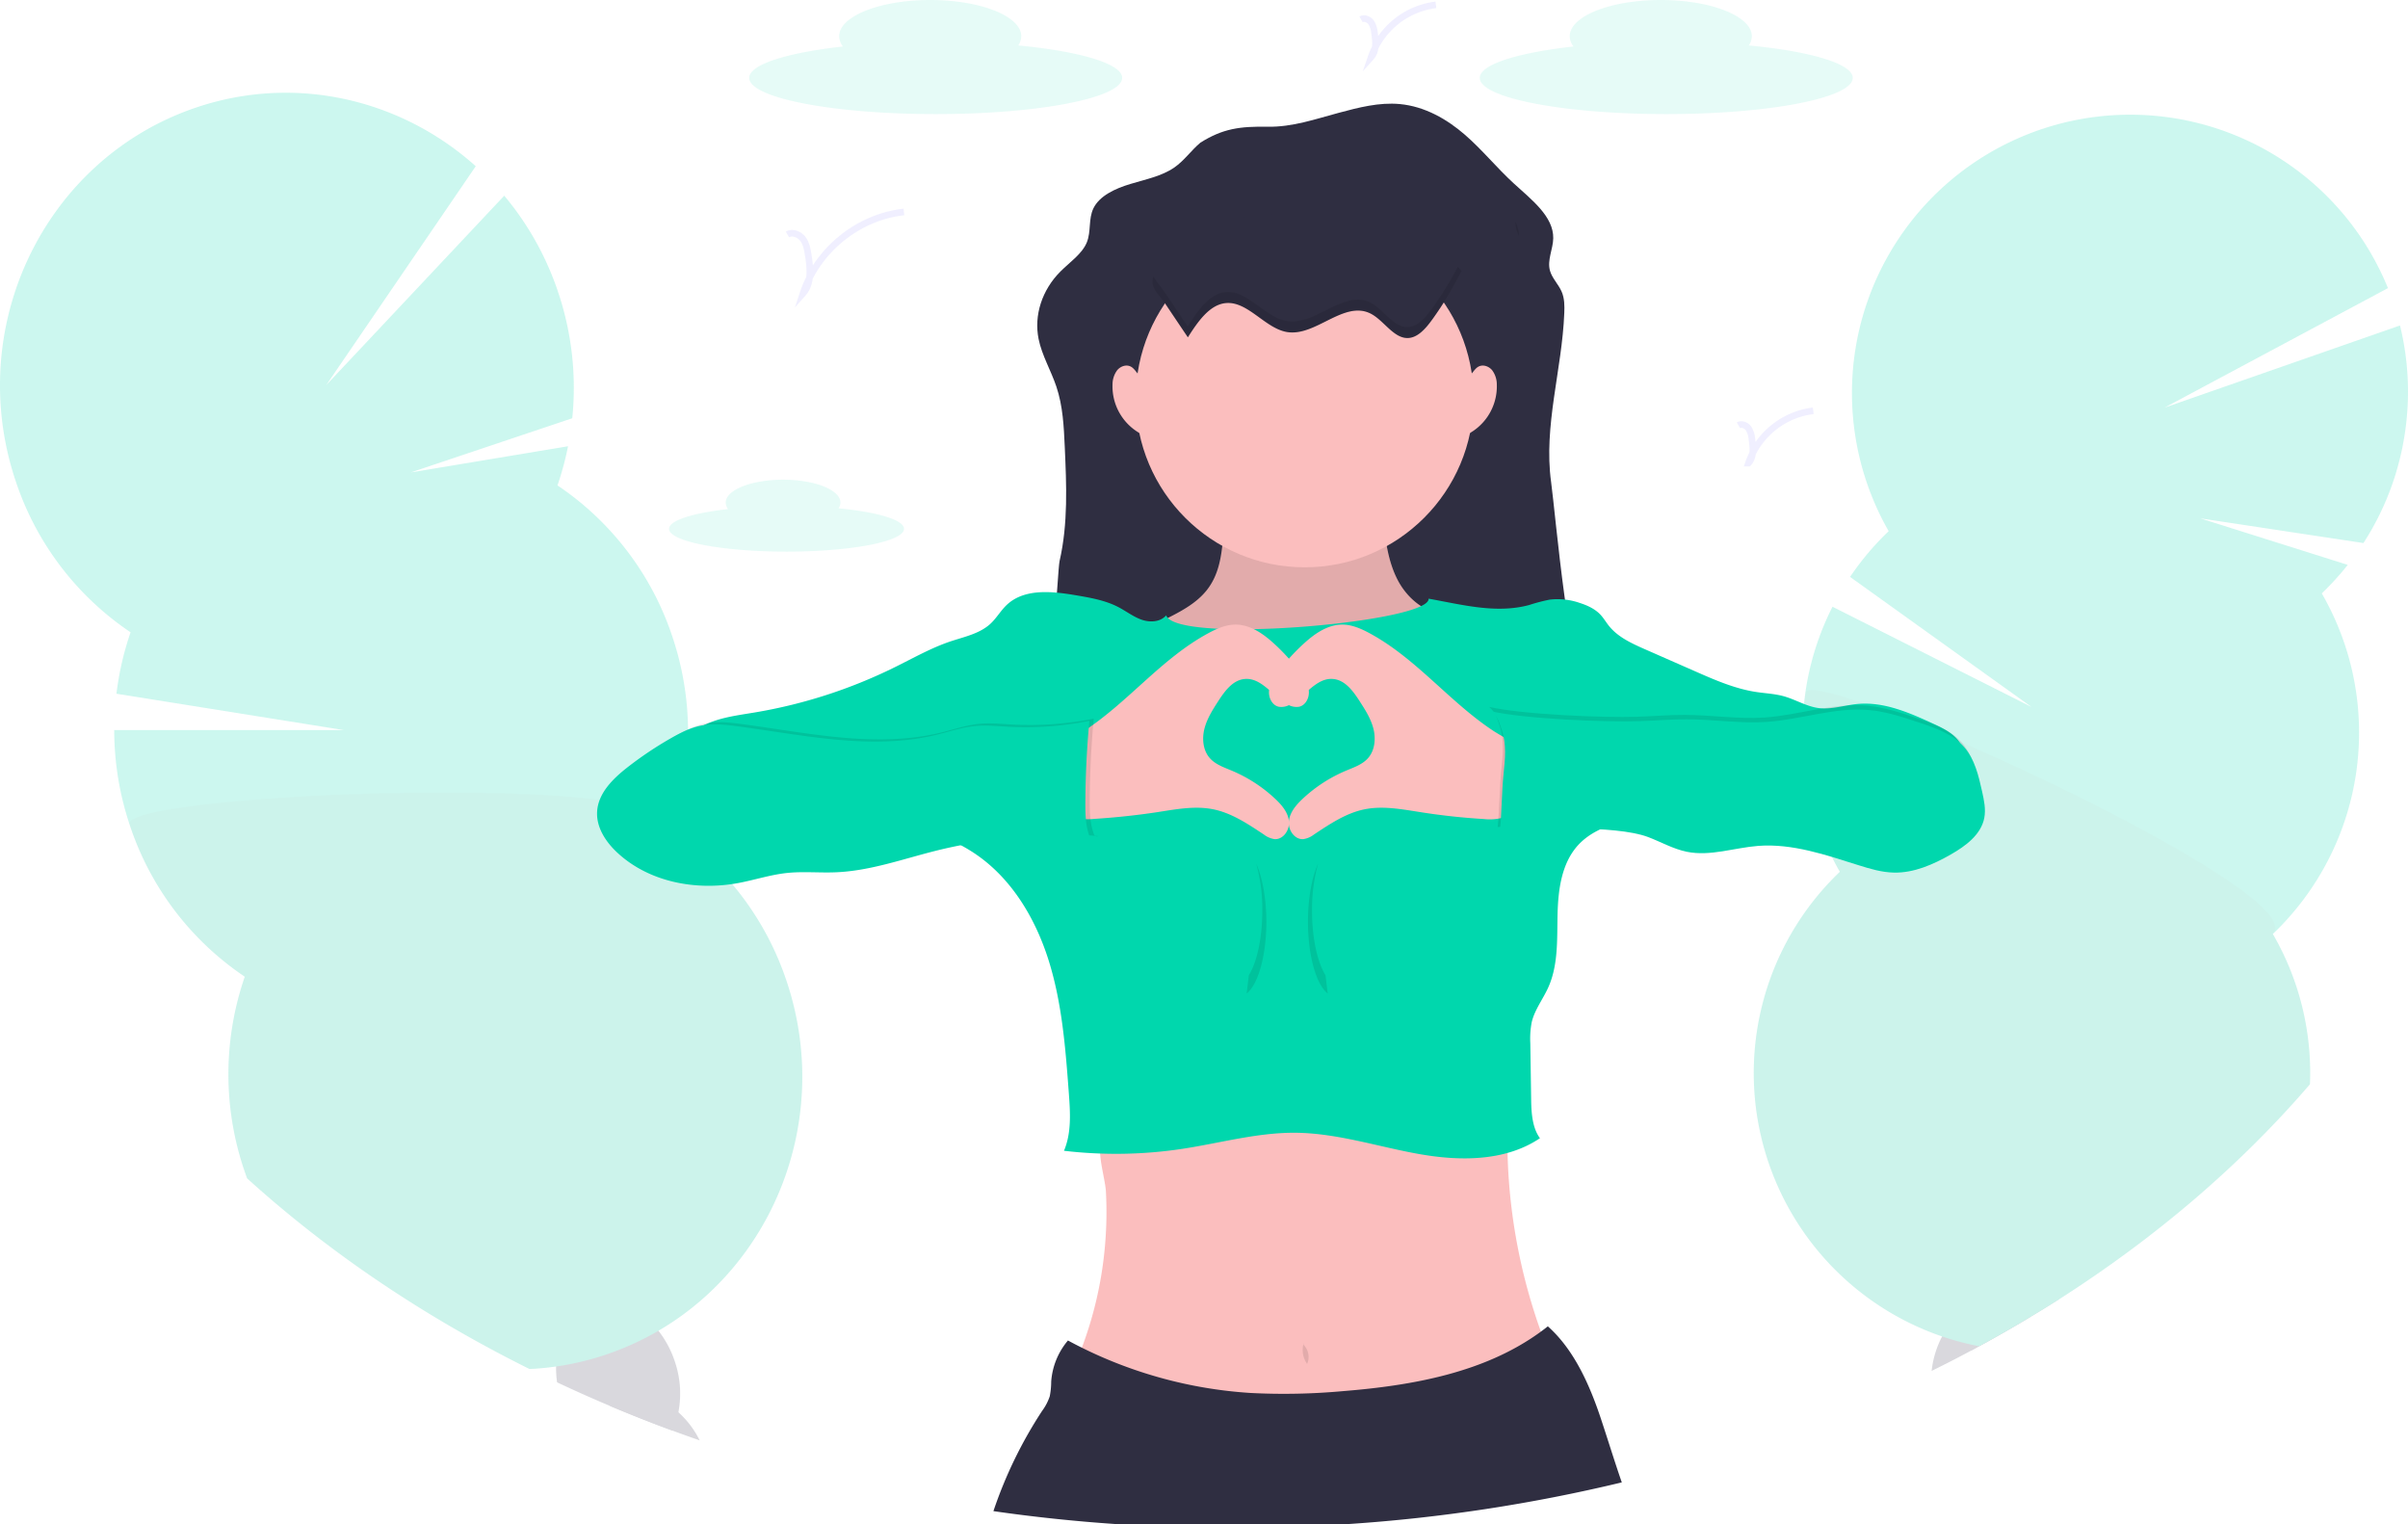 <svg data-name="Layer 1" xmlns="http://www.w3.org/2000/svg" width="1097.59" height="694.62"><g opacity=".2"><path d="M925.25 600.31q-11.34 6.83-23.13 13.23c-1.22.66-2.44 1.32-3.66 2q-8.86 4.75-18 9.24.07-.72.18-1.44a43.59 43.59 0 0 1 4.58-14.22 35.82 35.82 0 0 1 3.9-6c5.95-7.43 14.21-11.58 22.65-10.37a22 22 0 0 1 13.48 7.56Z" fill="#3f3d56"/><path d="M939.11 588.94a40.9 40.9 0 0 1-.57 3.16q-6.55 4.21-13.29 8.21-11.34 6.83-23.13 13.23c-1.22.66-2.44 1.32-3.66 2a24.36 24.36 0 0 1-4-3.69 31 31 0 0 1-5.31-8.69 43.32 43.32 0 0 1 6-41.93c6-7.43 14.21-11.58 22.65-10.37s15.2 7.52 18.82 16.32a41.79 41.79 0 0 1 2.49 21.76Z" fill="#3f3d56"/><ellipse cx="970.13" cy="645.93" rx="34.66" ry="26.48" transform="rotate(-81.82 885.31 624.13)" fill="#3f3d56"/><path d="M1096.28 196.65a126.31 126.31 0 0 1-19 50.84l-74.4-11.26 67.24 21.21a128.68 128.68 0 0 1-11.83 13 126.84 126.84 0 0 1-22.3 155.22 126.22 126.22 0 0 1 16.91 68.48c-31.63 36.81-70.22 69.83-114.33 98q-6.58 4.17-13.32 8.17-11.34 6.83-23.13 13.23a119.9 119.9 0 0 1-7.66-1.73c-3.13-.79-6.2-1.71-9.21-2.73a126.83 126.83 0 0 1-46.62-211.77q-1.92-3.31-3.63-6.73l-1-2a126.22 126.22 0 0 1-12.2-61.9l.15-2.21a144.12 144.12 0 0 1 .95-8.64v-.16a125.93 125.93 0 0 1 12.38-39.15l90.71 45.68-82.71-59.28a127 127 0 0 1 17.6-20.84 126.83 126.83 0 1 1 227.57-110.77L986.58 185.8l107.36-37.47a126.47 126.47 0 0 1 2.34 48.32Z" fill="#00d7ad"/><path d="M1052.87 494.1c-31.63 36.81-70.22 69.83-114.33 98q-6.55 4.21-13.29 8.21-11.34 6.83-23.13 13.23a119.9 119.9 0 0 1-7.66-1.73c-3.13-.79-6.2-1.71-9.21-2.73a126.83 126.83 0 0 1-46.62-211.77q-1.92-3.31-3.63-6.73l-1-2a126.22 126.22 0 0 1-12.2-61.9l.15-2.21a144.12 144.12 0 0 1 .95-8.64v-.16c.78-2.7 11.1-.43 26.82 5l3.32 1.18c3.48 1.25 7.19 2.63 11.09 4.14a773.65 773.65 0 0 1 27.83 11.43l.65.28 1.38.6c66.7 28.92 154.44 75.32 141.86 87.3a126.22 126.22 0 0 1 17.02 68.5Z" opacity=".1"/></g><g opacity=".2"><path d="M318.91 656.43q-6.3-2.18-12.51-4.48-14.46-5.32-28.47-11.25a20.79 20.79 0 0 1 6.35-3.52c8.33-2.86 17.48-.13 24.93 6.45a42.3 42.3 0 0 1 9.7 12.8Z" fill="#3f3d56"/><path d="M309.21 643.63a33.41 33.41 0 0 1-2.81 8.32q-14.46-5.32-28.47-11.25-12.19-5.13-24-10.71a45.51 45.51 0 0 1-.46-7.21 40.42 40.42 0 0 1 .8-7.48c2-9.83 7.66-17.66 16-20.52s17.48-.13 24.93 6.46a39.43 39.43 0 0 1 4.94 5.26 46.59 46.59 0 0 1 7.48 14.08 45.05 45.05 0 0 1 1.59 23.05Z" fill="#3f3d56"/><ellipse cx="318.87" cy="689.76" rx="27.32" ry="36.55" transform="rotate(-17.54 -39.54 804.36)" fill="#3f3d56"/><ellipse cx="304.81" cy="647.35" rx="27.32" ry="36.55" transform="matrix(.95 -.3 .3 .95 -232.13 19.27)" fill="#3f3d56"/><path d="M300.09 606.5q-4.17 2.44-8.56 4.57a129.57 129.57 0 0 1-14.53 6 127.24 127.24 0 0 1-13.81 3.91q-4.87 1.1-9.75 1.79-6.06.87-12.09 1.14c-48.32-24-91.7-53.36-128.72-86.89-.53-1.42-1-2.85-1.51-4.3a136.3 136.3 0 0 1 .46-87.6 133.67 133.67 0 0 1-52.52-69.38 136.77 136.77 0 0 1-7-43h104.73L53.08 316.16a136 136 0 0 1 6.44-28A133.61 133.61 0 0 1 7 218.79c-23.26-70.11 13.31-146 81.68-169.54 45.77-15.74 94.18-4 128.17 26.5l-68.15 99.76 81.14-86.32a135 135 0 0 1 24.72 44.42 136.59 136.59 0 0 1 6.28 57l-73.63 24.7 71.7-11.93a135.2 135.2 0 0 1-4.81 17.84 133.65 133.65 0 0 1 52.52 69.37 136.8 136.8 0 0 1 7 41.84v4.81a136 136 0 0 1-7.41 41 132 132 0 0 1 27 24.05c.2.22.39.44.57.67a134.83 134.83 0 0 1 24.91 44.65c20.47 61.7-5.44 127.9-58.6 158.89Z" fill="#00d7ad"/><path d="M300.09 606.5q-4.17 2.44-8.56 4.57a129.57 129.57 0 0 1-14.53 6 127.24 127.24 0 0 1-13.81 3.91q-4.87 1.1-9.75 1.79-6.06.87-12.09 1.14c-48.32-24-91.7-53.36-128.72-86.89-.53-1.42-1-2.85-1.51-4.3a136.3 136.3 0 0 1 .46-87.6 133.67 133.67 0 0 1-52.52-69.38c-3.59-10.82 146.12-19.55 214.31-11.18l1.59.2c20.7 2.67 33.41 7 31.2 13.41a132 132 0 0 1 27 24.05c.2.22.39.44.57.67a134.83 134.83 0 0 1 24.91 44.65c20.52 61.77-5.39 127.97-58.55 158.96Z" opacity=".1"/></g><path d="M382.21 231.66a4.74 4.74 0 0 0 .86-2.64c0-5.75-11.71-10.4-26.15-10.4s-26.13 4.69-26.13 10.4a5 5 0 0 0 1.07 3c-16.07 1.79-26.9 5.16-26.9 9 0 5.74 24 10.39 53.55 10.39s53.55-4.65 53.55-10.39c-.01-4.12-12.17-7.66-29.85-9.36ZM797.13 20.71a7.61 7.61 0 0 0 1.37-4.21C798.5 7.39 779.92 0 757 0s-41.5 7.39-41.5 16.5a7.81 7.81 0 0 0 1.71 4.69c-25.52 2.85-42.71 8.19-42.71 14.31 0 9.11 38 16.5 85 16.5s85-7.39 85-16.5c0-6.49-19.31-12.1-47.37-14.79Zm-333 0a7.61 7.61 0 0 0 1.37-4.21C465.5 7.39 446.92 0 424 0s-41.5 7.39-41.5 16.5a7.81 7.81 0 0 0 1.71 4.69c-25.52 2.85-42.71 8.19-42.71 14.31 0 9.11 38.05 16.5 85 16.5s85-7.39 85-16.5c0-6.49-19.31-12.1-47.37-14.79Z" fill="#00d7ad" opacity=".1"/><path d="M358.92 106.85c2.34-1.35 5.48-.06 7.08 2.11s2.06 5 2.46 7.63c.89 5.91 1.53 12.7-2.45 17.16 6.51-19.77 25.26-34.92 46-37.13M620.39 8.83c1.5-.87 3.53 0 4.56 1.35a10.7 10.7 0 0 1 1.57 4.91c.57 3.8 1 8.16-1.57 11A35.86 35.86 0 0 1 654.5 2.22m137.89 191.61c1.5-.87 3.53 0 4.56 1.35a10.7 10.7 0 0 1 1.57 4.91c.57 3.8 1 8.16-1.57 11a35.86 35.86 0 0 1 29.55-23.87" fill="none" stroke="#6c63ff" stroke-miterlimit="10" stroke-width="3" opacity=".1"/><path d="M547.18 64.99c-4.28 3.58-7.3 8.17-12 11.4-5.66 3.9-13.09 5.38-20 7.47s-14 5.37-16.78 11.06c-2.36 4.87-1 10.52-3 15.5-2.15 5.29-7.73 9-12 13.27-8.44 8.42-12.19 20-10 30.8 1.51 7.47 5.64 14.37 8.09 21.66 3 8.92 3.42 18.27 3.84 27.52.78 17.37 1.55 34.91-2.36 52-1 4.29-3.7 69.52-8.93 69.39 13.88-1.19 27.84-1.32 41.79-1.46l209-2c-9.63-12.6-15.78-87.06-17.82-101.91-3.52-25.6 5-51.23 6-77 .14-3.32.14-6.73-1.23-9.85-1.44-3.27-4.32-6.06-5.28-9.45-1.38-4.85 1.39-9.82 1.48-14.8.18-10-10-17.67-18.07-25.08-7.78-7.13-14.25-15.23-22.28-22.18s-18.12-12.84-29.6-13.91c-9.43-.87-18.8 1.58-27.83 4-10.77 2.88-21 6.52-32.43 6.34-12.61-.22-20.38.83-30.59 7.23Z" fill="#2f2e41"/><path d="M691.14 104.38a13.94 13.94 0 0 0 1.26 3.14 18.46 18.46 0 0 0-1.61-6.51 12 12 0 0 0 .35 3.37ZM488.45 264.95l-1.16.1a5.45 5.45 0 0 0 1.16-.1Z" opacity=".1"/><path d="M705.48 625.31a8.81 8.81 0 0 1-4.4 1.79c-25.57 5.25-51.37 9.73-77.44 11.15-23 1.26-46.07.13-69.08-1s-46-2.27-68.46-6.92a174.48 174.48 0 0 0 17.3-59.81 176.59 176.59 0 0 0 .69-27.5 30.75 30.75 0 0 0-.4-3.29c-1.07-6.58-3.71-16.11-1.31-20.87 3.08-6.12 14.91-6.32 20.69-7.46a511.3 511.3 0 0 1 29.6-4.89c39.33-5.35 79.06-6.57 118.69-7.76 5.32-.16 11.66.2 14.43 4.75 1.55 2.55 1.47 5.73 1.39 8.72q-.27 9.71.19 19.42a259.76 259.76 0 0 0 18.18 83.67c1.32 3.27 2.53 7.55-.07 10ZM549.88 269.2c-4.18 5.15-10.07 8.61-16 11.65a199.86 199.86 0 0 1-21.85 9.68c-1.51 2.29-.31 5.33 1 7.77 11.73 22.78 27.43 45.42 51.11 55.21 12.15 5 25.48 6.25 38.58 7.42 4.08.36 8.24.72 12.22-.26s7.68-3.35 11-5.86a102.61 102.61 0 0 0 39.72-67.73c.32-2.39.32-5.32-1.73-6.6-1.25-.77-2.84-.62-4.31-.61-9.59.1-18.09-7-22.52-15.49s-5.61-18.28-6.7-27.81c0-.21-56.38-1.4-61.47-1.44-7.94-.07-10.56.86-11.33 9-.81 8.98-1.81 17.75-7.72 25.07Z" fill="#fbbebe"/><path d="M549.88 269.2c-4.18 5.15-10.07 8.61-16 11.65a199.86 199.86 0 0 1-21.85 9.68c-1.51 2.29-.31 5.33 1 7.77 11.73 22.78 27.43 45.42 51.11 55.21 12.15 5 25.48 6.25 38.58 7.42 4.08.36 8.24.72 12.22-.26s7.68-3.35 11-5.86a102.61 102.61 0 0 0 39.72-67.73c.32-2.39.32-5.32-1.73-6.6-1.25-.77-2.84-.62-4.31-.61-9.59.1-18.09-7-22.52-15.49s-5.61-18.28-6.7-27.81c0-.21-56.38-1.4-61.47-1.44-7.94-.07-10.56.86-11.33 9-.81 8.98-1.81 17.75-7.72 25.07Z" opacity=".1"/><circle cx="594.69" cy="181.55" r="77" fill="#fbbebe"/><path d="M651.16 272.84c.85 10.8-115.22 20.91-119.6 7.59-2.6 3.07-7.37 3.32-11.17 2s-7-3.86-10.6-5.73c-6-3.13-12.76-4.29-19.41-5.42-10.83-1.83-23.41-3.17-31.43 4.34-2.77 2.59-4.66 6-7.44 8.6-4.86 4.52-11.73 5.93-18 8-9.05 3-17.39 7.8-25.94 12a229.85 229.85 0 0 1-63.19 20.42c-4.67.79-9.37 1.43-14 2.54-6.5 1.56-13 4.23-17.43 9.24 5.18 6.62 12.62 10.23 20.61 12.84l77.1 25.2c11.6 3.79 23.38 7.66 33.53 14.45 16.91 11.28 27.91 29.82 33.93 49.23s7.57 39.89 9.07 60.16c.65 8.81 1.24 18-2.22 26.16a202.47 202.47 0 0 0 54-.89c17.21-2.62 34.23-7.48 51.64-7.32 19 .19 37.41 6.35 56.14 9.68s39.4 3.43 55.18-7.2c-3.36-4.53-3.87-11-4-16.62l-.4-26.63a39.52 39.52 0 0 1 .64-9.6c1.34-5.7 5.11-10.48 7.52-15.81 4.65-10.29 4-22.05 4.26-33.34s1.84-23.42 9.47-31.68c5-5.39 12-8.45 19.1-10.34 12.14-3.24 24.84-3.45 37.38-4.34a334.68 334.68 0 0 0 118-30.73c-2.22-4.69-7.38-7.35-12.09-9.53-11.14-5.15-22.94-10.43-35.16-9.28-5.91.56-11.76 2.62-17.65 1.87-5.58-.72-10.52-3.88-15.94-5.39-4.11-1.14-8.41-1.31-12.63-1.95-9.74-1.49-18.88-5.5-27.89-9.47l-22.76-10c-6-2.65-12.25-5.48-16.37-10.6-1.34-1.67-2.42-3.55-3.88-5.12-2.51-2.69-6-4.28-9.49-5.39a30.74 30.74 0 0 0-13.67-1.5 80.36 80.36 0 0 0-9.35 2.45c-15.04 4.06-30.56-.16-45.86-2.89Z" fill="#00d7ad"/><path d="M739.23 675.59a744.85 744.85 0 0 1-124.8 19H508.69q-28.35-1.93-55.88-5.9a198.58 198.58 0 0 1 22.21-45.7 23.93 23.93 0 0 0 3.46-6.62 34.86 34.86 0 0 0 .67-6.71 32.49 32.49 0 0 1 7.64-18.74q3.12 1.7 6.3 3.27a201.68 201.68 0 0 0 76.94 20.65 296.28 296.28 0 0 0 42.23-.85c31.66-2.55 64.58-8.43 90.08-27.1 1.07-.78 2.13-1.59 3.18-2.42 12.39 11 19.56 27.86 24.69 43.62 3.05 9.22 5.87 18.42 9.02 27.5Z" fill="#2f2e41"/><path d="M594.27 611.97a11.07 11.07 0 0 0 1.52 9.63 7.79 7.79 0 0 0-1.62-8.72Z" opacity=".1"/><path d="M550.52 288.71c3.88-2.12 8.07-4 12.49-4.06 6.64-.06 12.58 4 17.5 8.48a89.62 89.62 0 0 1 12.28 13.62c1.8 2.45 3.52 5.14 3.79 8.17s-1.39 6.44-4.35 7.16a7.67 7.67 0 0 1-5.39-1.09c-6.84-3.76-11.91-12.37-19.67-11.53-5.32.57-8.92 5.52-11.83 10-2.59 4-5.21 8.11-6.37 12.73s-.6 10 2.62 13.48c2.5 2.73 6.15 4 9.56 5.42a66.63 66.63 0 0 1 20.37 13.22c2.87 2.74 5.6 6 6 10s-2.63 8.4-6.59 8.12a10.55 10.55 0 0 1-4.89-2.13c-7.16-4.73-14.47-9.69-22.87-11.43-8.55-1.77-17.38 0-26 1.32q-14.18 2.12-28.5 3.02a23.83 23.83 0 0 1-8.47-.55c-9.44-2.92-12.19-14.93-11.09-23.61 1.17-9.28 8-11.39 15.14-16 20.08-13.14 34.98-32.74 56.27-44.34Z" fill="#fbbebe"/><path d="M624.49 288.71c-3.89-2.12-8.07-4-12.5-4.06-6.64-.06-12.58 4-17.5 8.48a89.62 89.62 0 0 0-12.27 13.62c-1.79 2.45-3.51 5.14-3.78 8.17s1.38 6.44 4.34 7.16a7.7 7.7 0 0 0 5.4-1.09c6.84-3.76 11.91-12.37 19.66-11.53 5.33.57 8.93 5.52 11.83 10 2.59 4 5.22 8.11 6.37 12.73s.6 10-2.62 13.48c-2.49 2.73-6.15 4-9.56 5.42a66.75 66.75 0 0 0-20.38 13.22c-2.87 2.74-5.59 6-6 10s2.63 8.4 6.59 8.12a10.51 10.51 0 0 0 4.89-2.13c7.16-4.73 14.47-9.69 22.87-11.43 8.55-1.77 17.38 0 26 1.32a298.75 298.75 0 0 0 28.47 3.08 23.89 23.89 0 0 0 8.48-.55c9.43-2.92 12.18-14.93 11.09-23.61-1.18-9.28-8-11.39-15.15-16-20.04-13.2-34.93-32.8-56.23-44.4Z" fill="#fbbebe"/><path d="M541.45 153.73c4.48-7.08 9.8-14.76 17.07-15.58 10.15-1.15 18.08 11.54 28.18 13.18 13 2.12 25.78-14.52 38-8.44 6 3 10.48 11.32 17 11.16 4.51-.1 8.18-4.33 11.17-8.48a158.2 158.2 0 0 0 13.35-22.12c-12.41-14.23-30.46-17.48-47.31-20.07l-28.33-4.35c-6.82-1.05-13.76-2.09-20.54-.64-6.13 1.31-11.85 4.61-17.4 8.08-6.62 4.16-22.19 10.84-26.25 18.58-2.83 5.37 1.06 7.87 4.71 13.28q5.15 7.7 10.35 15.4Z" fill="#2f2e41"/><path d="M498.54 327.53a149 149 0 0 1-37.35 2.66c-4.91-.26-9.84-.77-14.73-.31-5.9.56-11.57 2.51-17.32 3.93-29.79 7.33-60.92.17-91.33-3.85-5.37-.71-10.86-1.32-16.18-.28-4.87.95-9.37 3.23-13.68 5.68a165.25 165.25 0 0 0-20 13.39c-6.63 5.18-13.32 11.78-13.78 20.17-.4 7.22 4 13.87 9.33 18.78 14.4 13.33 35.78 17.34 55.06 13.73 7.33-1.37 14.48-3.73 21.89-4.55 7.59-.84 15.26 0 22.89-.36 15.5-.69 30.34-6.08 45.39-9.83a218.63 218.63 0 0 1 71.94-5.64 1.55 1.55 0 0 1-2.13-1.09c-1.77-4.88-1.86-10.19-1.83-15.38.08-12.59.67-24.51 1.83-37.05Z" opacity=".1"/><path d="M496.54 328.53a149 149 0 0 1-37.35 2.66c-4.91-.26-9.84-.77-14.73-.31-5.9.56-11.57 2.51-17.32 3.93-29.79 7.33-60.92.17-91.33-3.85-5.37-.71-10.86-1.32-16.18-.28-4.87.95-9.37 3.23-13.68 5.68a165.25 165.25 0 0 0-20 13.39c-6.63 5.18-13.32 11.78-13.78 20.17-.4 7.22 4 13.87 9.33 18.78 14.4 13.33 35.78 17.34 55.06 13.73 7.33-1.37 14.48-3.73 21.89-4.55 7.59-.84 15.26 0 22.89-.36 15.5-.69 30.34-6.08 45.39-9.83a218.63 218.63 0 0 1 71.94-5.64 1.55 1.55 0 0 1-2.13-1.09c-1.77-4.88-1.86-10.19-1.83-15.38.08-12.59.67-24.51 1.83-37.05Z" fill="#00d7ad"/><path d="M678.79 322.18c15.24 3.47 51.92 5 67.54 4.48 7.13-.22 14.24-.86 21.37-.84 12.22 0 24.42 2 36.61 1.19 15.75-1.08 31.22-6.87 46.93-5.38 7.72.74 15.15 3.2 22.51 5.66s15.38 5.24 20.56 11.22c4.8 5.54 6.55 13 8.14 20.16.89 4 1.78 8.13 1 12.14-1.49 7.61-8.5 12.76-15.23 16.6-8 4.56-16.78 8.48-26 8.27-5.47-.12-10.79-1.7-16-3.34-14.93-4.69-30.19-10-45.79-8.83-10.91.84-21.81 4.86-32.54 2.69-6.31-1.28-12-4.62-18-6.84-14.62-5.35-51.73-3.93-67.23-2.45.9-8.71.79-17.49 1.69-26.21.7-6.67 1.37-13.58-.77-19.94-1.34-3.81-1.79-5.88-4.79-8.58Z" opacity=".1"/><path d="M679.79 324.18c15.24 3.47 51.92 5 67.54 4.48 7.13-.22 14.24-.86 21.37-.84 12.22 0 24.42 2 36.61 1.19 15.75-1.08 31.22-6.87 46.93-5.38 7.72.74 15.15 3.2 22.51 5.66s15.38 5.24 20.56 11.22c4.8 5.54 6.55 13 8.14 20.16.89 4 1.78 8.13 1 12.14-1.49 7.61-8.5 12.76-15.23 16.6-8 4.56-16.78 8.48-26 8.27-5.47-.12-10.79-1.7-16-3.34-14.93-4.69-30.19-10-45.79-8.83-10.91.84-21.81 4.86-32.54 2.69-6.31-1.28-12-4.62-18-6.84-14.62-5.35-51.73-3.93-67.23-2.45.9-8.71.79-17.49 1.69-26.21.7-6.67 1.37-13.58-.77-19.94-1.34-3.81-1.79-5.88-4.79-8.58Z" fill="#00d7ad"/><path d="M520.9 171.9c-2.34-.61-3.24-3.57-5.35-4.76s-4.75-.25-6.27 1.52a10.82 10.82 0 0 0-2.18 6.5 24.58 24.58 0 0 0 15.4 23.72 100.19 100.19 0 0 1-2.4-27.78Zm147.57 0c2.34-.61 3.23-3.57 5.34-4.76s4.75-.25 6.27 1.52a10.75 10.75 0 0 1 2.18 6.5 24.58 24.58 0 0 1-15.4 23.72 100.19 100.19 0 0 0 2.4-27.78Z" fill="#fbbebe"/><path d="M572.62 393.65a77.76 77.76 0 0 1 2.75 21.4c0 12.57-2.47 23.54-6.15 29.43-.31 2.8-.66 5.58-1 8.31 5.19-4 9-17.14 9-32.74-.04-10.66-1.82-20.17-4.6-26.4Zm28.17 0a77.73 77.73 0 0 0-2.76 21.4c0 12.57 2.48 23.54 6.16 29.43.31 2.8.65 5.58 1 8.31-5.19-4-9-17.14-9-32.74-.01-10.66 1.77-20.17 4.6-26.4Zm52-253.08c-3 4.15-6.66 8.38-11.17 8.48-6.53.16-11-8.14-17-11.16-12.17-6.08-24.92 10.56-38 8.44-10.1-1.64-18-14.33-28.18-13.18-7.27.82-12.59 8.5-17.07 15.58l-10.39-15.4c-2-3-4.17-5.15-5.14-7.37-1.94 4.76 1.7 7.28 5.14 12.37l10.39 15.4c4.48-7.08 9.8-14.76 17.07-15.58 10.15-1.15 18.08 11.54 28.18 13.18 13 2.12 25.78-14.52 38-8.44 6 3 10.48 11.32 17 11.16 4.51-.1 8.18-4.33 11.17-8.48a158.2 158.2 0 0 0 13.35-22.12c-.54-.62-1.1-1.22-1.67-1.8a159.65 159.65 0 0 1-11.68 18.92Z" opacity=".1"/></svg>